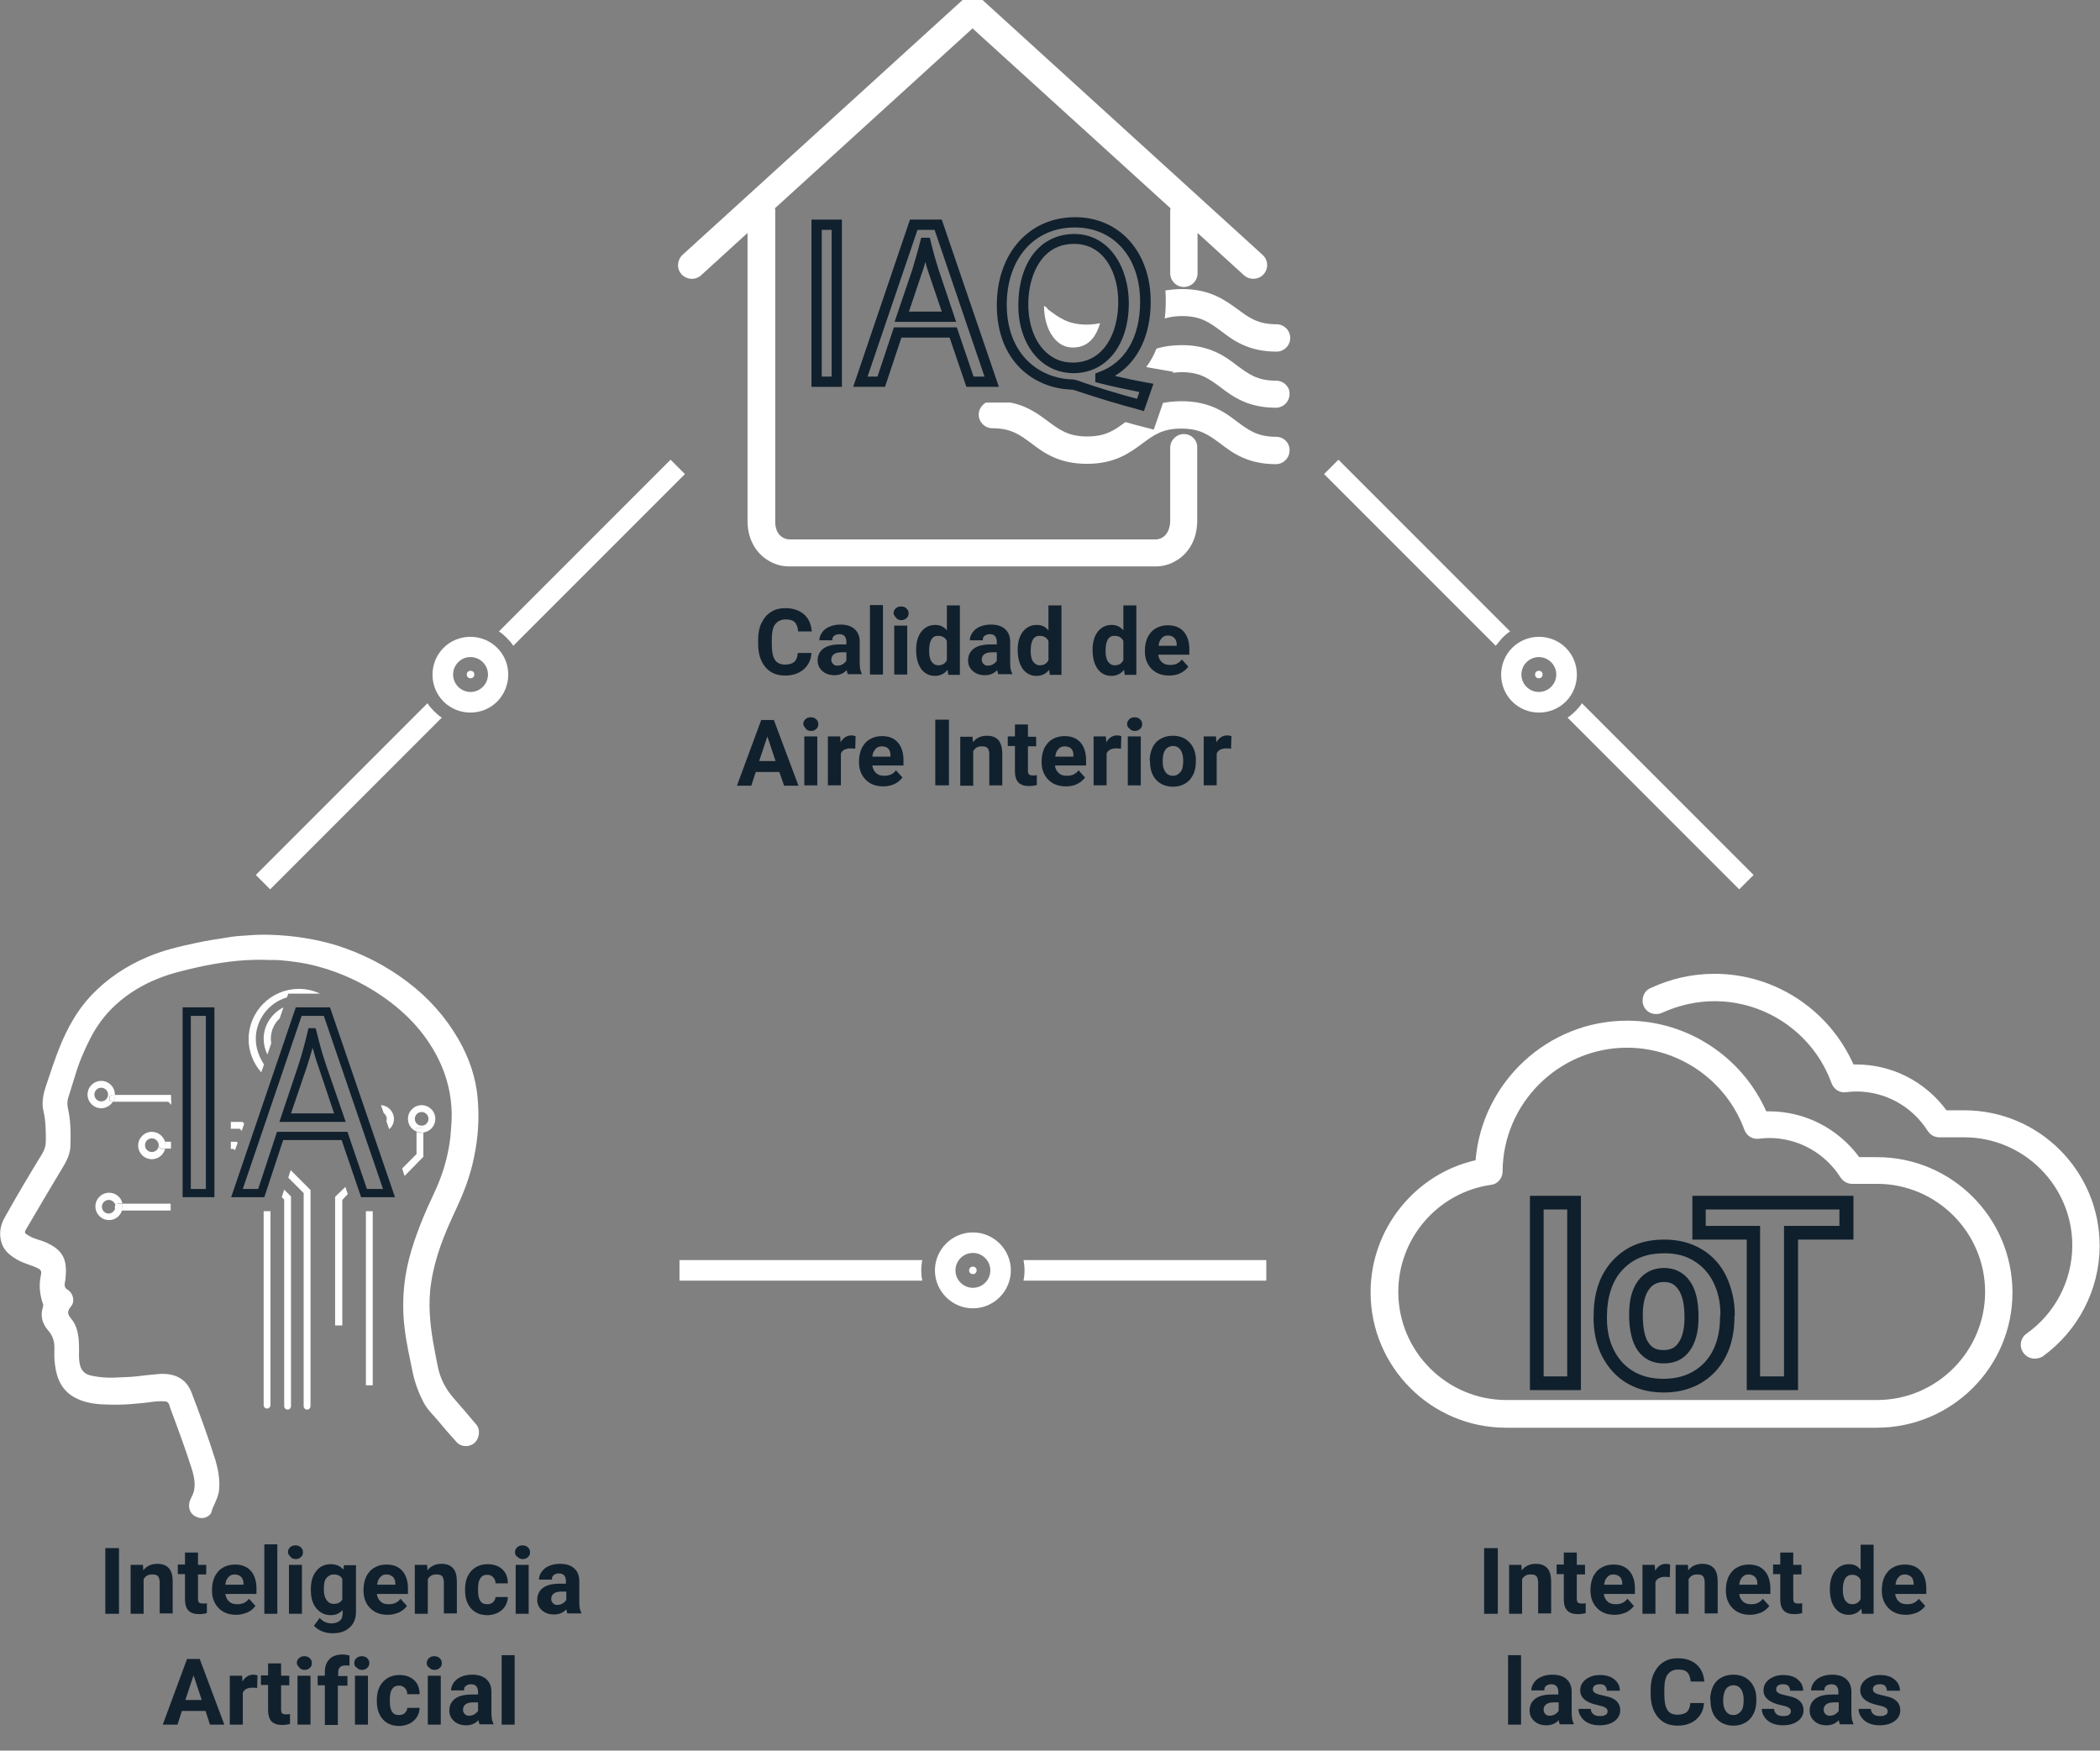 <?xml version="1.0" encoding="utf-8"?>
<!-- Generator: Adobe Illustrator 19.0.0, SVG Export Plug-In . SVG Version: 6.00 Build 0)  -->
<svg version="1.1" id="Capa_1" xmlns="http://www.w3.org/2000/svg" xmlns:xlink="http://www.w3.org/1999/xlink" x="0px" y="0px"
	 viewBox="-102.6 310.2 614.1 511.8" style="enable-background:new -102.6 310.2 614.1 511.8;" xml:space="preserve">
<rect x="-102.6" y="310.2" width="614.1" height="511.8" fill="#808080" stroke="none"/>
<style type="text/css">
	.st0{fill:#FFFFFF;}
	.st1{fill:#0F1F2C;}
	.st2{fill:#11202D;}
	.st3{fill:none;}
</style>
<title>analítica y ciencia de datos</title>
<g id="XMLID_99_">
	<g id="XMLID_1_">
		<g id="XMLID_116_">
			<g id="XMLID_27_">
				<path class="st0" d="M446.2,727.6H337.8c-21.9,0-39.6-17.8-39.6-39.6c0-18.5,13-34.6,30.7-38.6c1.9-22.8,21.1-40.8,44.3-40.8
					c17.6,0,33.6,10.5,40.7,26.5c0.3,0,0.6,0,0.8,0c10.5,0,20.2,5,26.4,13.4h5.2c21.9,0,39.6,17.8,39.6,39.6
					S468.1,727.6,446.2,727.6z M373.2,616.5c-19.9,0-36.3,16.2-36.4,36.2c0,2-1.5,3.7-3.4,3.9c-15.5,2.2-27.1,15.6-27.1,31.3
					c0,17.4,14.2,31.6,31.6,31.6h108.4c17.4,0,31.6-14.2,31.6-31.6s-14.2-31.6-31.6-31.6h-7.3c-1.4,0-2.6-0.7-3.4-1.9
					c-4.6-7.2-12.4-11.5-20.9-11.5c-1,0-2,0.1-2.9,0.2c-1.9,0.3-3.6-0.8-4.3-2.6C402.3,626.2,388.5,616.5,373.2,616.5z"/>
			</g>
			<g id="XMLID_8_">
				<g id="XMLID_12_">
					<path class="st0" d="M492.4,707.4c-1.3,0-2.5-0.6-3.3-1.7c-1.3-1.8-0.9-4.3,0.9-5.6c8.4-5.9,13.4-15.6,13.4-25.8
						c0-17.4-14.2-31.6-31.6-31.6h-7.3c-1.4,0-2.6-0.7-3.4-1.9c-4.6-7.2-12.4-11.5-20.9-11.5c-1,0-2,0.1-2.9,0.2
						c-1.9,0.3-3.6-0.8-4.3-2.6c-5.2-14.4-19-24-34.2-24c-5.3,0-10.5,1.2-15.4,3.4c-2,0.9-4.4,0.1-5.3-1.9c-0.9-2-0.1-4.4,1.9-5.3
						c6-2.8,12.3-4.2,18.8-4.2c17.6,0,33.5,10.5,40.6,26.5c0.3,0,0.6,0,0.8,0c10.5,0,20.2,5,26.4,13.4h5.2
						c21.9,0,39.6,17.8,39.6,39.6c0,12.8-6.3,24.9-16.7,32.4C494,707.2,493.2,707.4,492.4,707.4z"/>
				</g>
			</g>
			<g id="XMLID_11_">
				<g id="XMLID_28_">
					<path class="st1" d="M359.7,716.6h-14.9v-56.8h14.9V716.6z M348.8,712.6h6.9v-48.8h-6.9V712.6z"/>
				</g>
				<g id="XMLID_33_">
					<path class="st1" d="M423.1,716.6h-14.9v-44h-15.9v-12.8h47.1v12.8h-16.2V716.6z M412.2,712.6h6.9v-44h16.2v-4.8h-39.1v4.8
						h15.9V712.6z"/>
				</g>
				<g id="XMLID_13_">
					<path class="st1" d="M384,717.3c-6.2,0-11.2-2-15-6.1c-3.7-4.1-5.6-9.4-5.6-15.8l0.1-2.8c0.4-6.1,2.5-11,6.2-14.6
						c3.8-3.7,8.5-5.4,14.4-5.4c4.1,0,7.7,0.9,10.9,2.8c3.2,1.9,5.6,4.6,7.2,7.9c1.6,3.4,2.5,7.2,2.5,11.3l-0.1,0.6
						c0,6.6-1.9,12-5.6,16C395.2,715.2,390.1,717.3,384,717.3z M384,676.6c-4.8,0-8.6,1.4-11.6,4.3c-3,2.9-4.6,6.9-5,11.9l-0.1,2.6
						c0,5.5,1.5,9.7,4.5,13.1c3,3.2,7,4.8,12,4.8c5.1,0,9-1.6,12.1-4.8c3-3.3,4.5-7.7,4.5-13.5l0.1-0.6c0-3.5-0.7-6.6-2.1-9.4
						c-1.3-2.6-3.2-4.7-5.7-6.2C390.3,677.3,387.5,676.6,384,676.6z M383.9,708.8c-3.3,0-5.8-1.3-7.6-3.8c-1.6-2.3-2.5-5.8-2.5-10.5
						c0-4.1,0.8-7.3,2.5-9.7c1.8-2.5,4.4-3.9,7.7-3.9c3.2,0,5.8,1.3,7.6,3.9c1.7,2.4,2.5,5.8,2.5,10.5c0,4.1-0.8,7.3-2.5,9.7
						C389.8,707.6,387.2,708.8,383.9,708.8z M384,685c-1.9,0-3.4,0.7-4.4,2.2c-1.2,1.6-1.8,4.2-1.8,7.4c0,4.8,0.9,7.1,1.7,8.2
						c1,1.5,2.4,2.1,4.3,2.1c2,0,3.4-0.6,4.4-2.1c1.2-1.6,1.8-4.2,1.8-7.4c0-3.8-0.6-6.5-1.8-8.2l0,0C387.2,685.7,385.9,685,384,685
						z"/>
				</g>
			</g>
		</g>
	</g>
</g>
<g>
	<g>
		<path class="st2" d="M-39.9,660.2h-9.3v-55.5h9.3V660.2z M-46.8,657.8h4.4v-50.6h-4.4V657.8z"/>
	</g>
	<g>
		<path class="st2" d="M12.9,660.2H3l-5.7-16.7h-17.1l-5.5,16.7h-9.7l18.9-55.5h10L12.9,660.2z M4.7,657.8h4.7l-17.3-50.6h-6.5
			l-17.2,50.6h4.5l5.5-16.7h20.6L4.7,657.8z M-1.5,638.2h-19.4l5.7-17c0.9-2.8,1.7-5.8,2.6-9.5l0.2-0.9h2.1l0.4,1.5
			c0.7,2.9,1.5,5.8,2.6,9.1L-1.5,638.2z M-17.5,635.7h12.6l-4.6-13.7c-0.7-1.9-1.2-3.8-1.7-5.5c-0.5,2-1.1,3.7-1.6,5.4L-17.5,635.7z
			"/>
	</g>
</g>
<g>
	<polygon class="st3" points="-9.9,631.6 -10.5,629.9 -11.1,631.6 	"/>
	<circle class="st3" cx="-58.2" cy="645.1" r="2"/>
	<path class="st3" d="M-70.9,661c-1.1,0-2,0.9-2,2c0,1.1,0.9,2,2,2c1,0,1.8-0.7,1.9-1.7c0-0.1,0-0.1,0-0.2c0-0.1,0-0.2,0.1-0.3
		C-69,661.9-69.8,661-70.9,661z"/>
	<path class="st3" d="M9.5,635.6l0.8,2.4c0.1-0.2,0.1-0.5,0.1-0.7C10.5,636.6,10.1,636,9.5,635.6z"/>
	<circle class="st3" cx="20.7" cy="637.3" r="2"/>
	<path class="st3" d="M-23.4,613.9c0,0.5,0,0.9,0.1,1.4l2.5-7.4C-22.3,609.4-23.4,611.5-23.4,613.9z"/>
	<polygon class="st3" points="-35.1,646.1 -35.1,650.3 -33.9,646.5 -34.3,646.1 	"/>
	<circle class="st3" cx="-73" cy="630.2" r="2"/>
	<polygon class="st3" points="-33.4,644 -33.1,644.3 -31.9,640.8 -32.5,640.2 -35.1,640.2 -35.1,644 	"/>
	<path class="st3" d="M-25.4,613.9c0-4,2.4-7.5,5.8-9.2l1-2.9c-5.3,1.5-9.1,6.4-9.1,12.1c0,2.8,0.9,5.4,2.5,7.5l1-2.9
		C-25,617.1-25.4,615.5-25.4,613.9z"/>
	<path class="st0" d="M36.7,726.7c-2.2-2.6-4.4-5.2-6.6-7.7c-2.4-2.7-4-5.8-4.7-9.4c-1-5-2-9.9-2.3-15c-0.2-3.2-0.1-6.4,0.4-9.5
		c1.1-7.3,3.8-14,6.9-20.6c2.4-5.1,4.5-10.3,5.6-15.9c1.2-5.6,1.6-11.3,1.1-17.1c-0.5-6.2-2.5-12-5.6-17.4
		c-3.8-6.6-8.8-12.2-14.9-16.8c-6.3-4.8-13.2-8.3-20.7-10.7c-6.3-1.9-12.7-2.9-19.3-3.1c-2.4-0.1-4.8,0-7.2,0.2
		c-1.7,0.1-3.4,0.2-5,0.5c-3.3,0.5-6.6,1-9.8,1.7c-4.7,1-9.4,2.1-13.9,4c-6.4,2.7-12,6.4-16.8,11.5c-4,4.3-6.8,9.4-9,14.8
		c-1.5,3.7-2.7,7.5-4,11.3c-0.8,2.4-1.4,4.9-0.8,7.5c0.7,2.9,0.7,5.8,0.7,8.7c0,1.4-0.3,2.5-1,3.7c-3.8,6.2-7.5,12.4-11,18.7
		c-1.2,2.1-1.7,4.4-1.1,6.9c0.6,2.6,2.4,4.1,4.6,5.4c2,1.2,4.2,1.6,6.2,2.6c0.8,0.4,1.1,0.9,0.9,1.8c-0.7,3-0.4,5.9,0.6,8.7
		c0.1,0.4,0,0.7-0.1,1c-0.8,2.6,0,4.9,1.7,6.8c1.2,1.4,1.7,3,1.7,4.7c0,1.8-0.1,3.5,0.2,5.3c0.5,4.1,2.1,7.6,6,9.6
		c2.7,1.4,5.6,1.8,8.5,1.9c2.5,0.1,5.1,0.1,7.6-0.1c2-0.2,3.9-0.3,5.9-0.6c1.3-0.2,2.7-0.3,4.1-0.2c0.7,0,1.1,0.4,1.3,1
		c0.1,0.3,0.2,0.7,0.3,1c2.2,5.9,4.4,11.8,6.3,17.8c0.8,2.7,1.4,5.5-0.1,8.2c-0.5,0.9-0.8,1.8-0.7,2.8c0.1,1.5,1,2.6,2.5,3.1
		c1.4,0.5,2.7,0.1,3.6-0.8c0.5-0.5,0.5-1.2,0.8-1.9c0.8-1.8,1.8-3.7,1.9-5.7c0.2-2.8-0.3-5.6-1.1-8.3c-2.1-6.7-4.5-13.3-7-19.8
		c-1.7-4.5-5.6-5.7-9.5-5.4c-2.2,0.2-4.5,0.4-6.7,0.7c-1.8,0.2-3.5,0.2-5.3,0.3c-2.8,0.2-5.5,0-8.1-0.6c-1.6-0.4-2.6-1.4-3-3
		c-0.5-2-0.2-4-0.3-6c-0.1-2.7-0.5-5.5-2.3-7.6c-1.2-1.4-1.1-2.3,0-3.6c1.2-1.5,0.6-3.9-1.1-4.9c-0.7-0.4-0.8-1-0.8-1.6
		c0.1-0.7,0.3-1.4,0.3-2.1c0.4-4.7-0.5-7.7-5.6-10c-1.7-0.8-3.5-1-5.1-2c-1.4-0.8-1.5-0.9-0.7-2.2c3.4-5.8,6.8-11.6,10.3-17.4
		c1.3-2.1,2.5-4.3,2.5-6.9c0.1-3.5,0.1-7.1-0.7-10.6c-0.2-1-0.3-2,0-3.1c0.7-2.1,1.3-4.3,2-6.4c1.1-3.8,2.6-7.4,4.4-10.9
		c1.9-3.8,4.4-7.2,7.6-10.1c3.6-3.3,7.8-5.8,12.3-7.6c3.7-1.5,7.6-2.4,11.5-3.3c6.3-1.4,12.7-2.3,19.3-2.2c1.4,0.1,3,0,4.6,0.1
		c4,0.3,8,0.9,11.9,2c6.1,1.7,11.8,4.3,17,7.7c7.5,4.9,13.7,11.1,17.7,19.2c2.5,5,3.8,10.4,3.9,16c0,2.3-0.2,4.6-0.4,6.9
		c-0.5,4.2-1.5,8.3-3,12.2c-1.4,3.7-3.3,7.2-4.8,10.9c-2.7,6.6-5,13.2-5.7,20.4c-0.4,4-0.4,8.1,0.1,12.1c0.5,4.4,1.5,8.8,2.4,13.2
		c0.7,3.2,1.8,6.2,3.4,9.1c1,1.8,2.4,3.1,3.7,4.6c1.9,2.3,3.8,4.5,5.8,6.7c1.3,1.4,3.7,1.4,5.1,0.2
		C37.7,730.7,37.9,728.1,36.7,726.7z"/>
	<path class="st0" d="M-23.4,613.9c0-2.4,1-4.5,2.6-6l1.1-3.2c-3.4,1.7-5.8,5.2-5.8,9.2c0,1.6,0.4,3.2,1.1,4.6l1.1-3.2
		C-23.3,614.8-23.4,614.3-23.4,613.9z"/>
	<path class="st0" d="M-27.8,613.9c0-5.7,3.9-10.6,9.1-12.1l0.4-1.1h9.3c-1.9-0.9-4-1.4-6.2-1.4c-8.1,0-14.7,6.6-14.7,14.7
		c0,3.7,1.4,7.1,3.7,9.7l0.8-2.3C-26.8,619.2-27.8,616.7-27.8,613.9z"/>
	<path class="st0" d="M-68.9,663.3c-0.1,0.9-1,1.7-1.9,1.7c-1.1,0-2-0.9-2-2c0-1.1,0.9-2,2-2c1,0,1.9,0.8,2,1.8
		c0.1-0.4,0.5-0.8,1-0.8h1c-0.4-1.8-2-3.1-3.9-3.1c-2.2,0-4,1.8-4,4c0,2.2,1.8,4,4,4c1.8,0,3.3-1.2,3.8-2.9h-0.9
		C-68.4,664.1-68.8,663.8-68.9,663.3z"/>
	<path class="st0" d="M-56.2,645.1c0-0.6,0.5-1,1-1h0.9c-0.5-1.7-2-3-3.9-3c-2.2,0-4,1.8-4,4c0,2.2,1.8,4,4,4c1.9,0,3.4-1.3,3.9-3
		h-0.9C-55.8,646.1-56.2,645.6-56.2,645.1z M-58.2,647c-1.1,0-2-0.9-2-2c0-1.1,0.9-2,2-2c1.1,0,2,0.9,2,2
		C-56.2,646.2-57.1,647-58.2,647z"/>
	<path class="st0" d="M-70.7,631.3c0-0.6,0.5-1,1-1h0.7c0,0,0,0,0-0.1c0-2.2-1.8-4-4-4c-2.2,0-4,1.8-4,4c0,2.2,1.8,4,4,4
		c1.4,0,2.7-0.8,3.4-1.9h-0.1C-70.2,632.3-70.7,631.9-70.7,631.3z M-73,632.2c-1.1,0-2-0.9-2-2c0-1.1,0.9-2,2-2s2,0.9,2,2
		C-71,631.3-71.9,632.2-73,632.2z"/>
	<path class="st0" d="M-54.3,644c0.1,0.3,0.1,0.7,0.1,1c0,0.4-0.1,0.7-0.1,1h1.7v-2H-54.3z"/>
	<path class="st0" d="M-19.5,660.9v60.4c0,0.6,0.5,1,1,1c0.6,0,1-0.5,1-1V660l-2-2l-0.7,2.2L-19.5,660.9z"/>
	<polygon class="st0" points="-34.3,646.1 -33.9,646.5 -33.1,644.3 -33.4,644 -35.1,644 -35.1,646.1 	"/>
	<path class="st0" d="M-54.3,644h-0.9c-0.6,0-1,0.5-1,1c0,0.6,0.5,1,1,1h0.9c0.1-0.3,0.1-0.7,0.1-1C-54.2,644.7-54.3,644.4-54.3,644
		z"/>
	<polygon class="st0" points="-32.5,640.2 -31.9,640.8 -31.2,638.7 -31.7,638.2 -35.1,638.2 -35.1,640.2 	"/>
	<path class="st0" d="M-13.8,659v62.3c0,0.6,0.5,1,1,1c0.6,0,1-0.5,1-1v-63.2l-5.8-5.8l-0.7,2.2L-13.8,659z"/>
	<path class="st0" d="M-52.6,630.3h-16.3c0,0.7-0.2,1.4-0.6,2h16.1l0.9,0.9L-52.6,630.3L-52.6,630.3z"/>
	<path class="st0" d="M-69.6,630.3c-0.6,0-1,0.5-1,1c0,0.6,0.5,1,1,1h0.1c0.4-0.6,0.6-1.3,0.6-2H-69.6z"/>
	<path class="st0" d="M-25.5,721c0,0.6,0.5,1,1,1c0.6,0,1-0.5,1-1v-56.7h-2V721z"/>
	<path class="st0" d="M-68.9,663.3c0-0.1,0-0.2,0-0.3c0-0.1,0-0.1,0-0.2c0,0.1-0.1,0.2-0.1,0.3C-69,663.2-68.9,663.3-68.9,663.3z"/>
	<path class="st0" d="M-67,662.1c0.1,0.3,0.1,0.6,0.1,0.9c0,0.4-0.1,0.8-0.2,1.1h14.4v-2H-67z"/>
	<path class="st0" d="M-67,662.1h-1c-0.5,0-0.9,0.3-1,0.8c0,0.1,0,0.1,0,0.2c0,0.1,0,0.2,0,0.3c0.1,0.5,0.5,0.8,1,0.8h0.9
		c0.1-0.4,0.2-0.7,0.2-1.1C-66.9,662.7-66.9,662.4-67,662.1z"/>
	<path class="st0" d="M10.5,637.3c0,0.3-0.1,0.5-0.1,0.7l0.8,2.3c0.9-0.7,1.4-1.8,1.4-3c0-2.1-1.7-3.9-3.8-4l0.8,2.3
		C10.1,636,10.5,636.6,10.5,637.3z"/>
	<path class="st0" d="M21.2,639.9v1.4c2-0.3,3.5-1.9,3.5-4c0-2.2-1.8-4-4-4c-2.2,0-4,1.8-4,4c0,1.7,1,3.1,2.5,3.7v-1.1H21.2z
		 M20.7,635.3c1.1,0,2,0.9,2,2s-0.9,2-2,2c-1.1,0-2-0.9-2-2S19.6,635.3,20.7,635.3z"/>
	<rect x="4.4" y="664.3" class="st0" width="2" height="50.9"/>
	<path class="st0" d="M21.2,648.4v-7.1c-0.2,0-0.4,0.1-0.5,0.1c-0.5,0-1-0.1-1.5-0.3v6.5l-4.2,4.2l0.7,2.2L21.2,648.4z"/>
	<path class="st0" d="M21.2,641.3v-1.4h-2v1.1c0.5,0.2,1,0.3,1.5,0.3C20.9,641.3,21.1,641.3,21.2,641.3z"/>
	<polygon class="st0" points="-4.6,660.1 -4.6,697.7 -2.5,697.7 -2.5,661 -0.9,659.3 -1.6,657.2 	"/>
</g>
<g>
	<path class="st0" d="M270.6,421.5c-5.6,0-8.1-2-11.4-4.4c-3.5-2.7-8-6-16.2-6c0,0-0.1,0-0.1,0c-2.8,0-5.2,0.4-7.3,1
		c-0.8,2-1.8,3.8-3,5.4c0.3,0.1,0.7,0.1,1,0.2l6.9,1.2l-0.1,0.3c0.8-0.1,1.6-0.2,2.5-0.2c5.6,0,8.1,2,11.4,4.4c3.5,2.7,8,6,16.2,6
		c0,0,0,0,0,0c2.2,0,4-1.8,4-4C274.6,423.3,272.8,421.5,270.6,421.5z"/>
	<path class="st0" d="M270.6,437.9c-5.6,0-8.1-2-11.4-4.4c-3.5-2.7-8-6-16.2-6c0,0-0.1,0-0.1,0c-2,0-3.8,0.2-5.4,0.5l-2.7,7.8
		l-5.4-1.4c-1-0.3-1.9-0.5-2.9-0.8c-3.1,2.3-5.7,4.2-11.1,4.2c0,0,0,0-0.1,0c-5.6,0-8.1-2-11.4-4.4c-2.7-2-5.9-4.5-11-5.5h-7.2
		c-1.2,0.7-2.1,2-2.1,3.5c0,2.2,1.8,4,4,4c5.6,0,8.1,2,11.4,4.4c3.5,2.7,8,6,16.2,6c0,0,0.1,0,0.1,0c8.2,0,12.6-3.3,16.1-5.9
		c3.3-2.4,5.8-4.4,11.4-4.4c0,0,0,0,0.1,0c5.6,0,8.1,2,11.4,4.4c3.5,2.7,8,6,16.2,6c0,0,0,0,0,0c2.2,0,4-1.8,4-4
		C274.6,439.7,272.8,437.9,270.6,437.9z"/>
	<path class="st0" d="M243.1,394.7C243,394.7,243,394.7,243.1,394.7c-1.9,0-3.5,0.2-4.9,0.4c0.1,1.1,0.1,2.2,0.1,3.3
		c0,1.7-0.1,3.3-0.3,4.9c1.4-0.4,3-0.7,5-0.7c0,0,0,0,0.1,0c5.6,0,8.1,2,11.4,4.4c3.5,2.7,8,6,16.2,6c0,0,0,0,0,0c2.2,0,4-1.8,4-4
		c0-2.2-1.8-4-4-4c-5.6,0-8.1-2-11.4-4.4C255.7,398,251.3,394.7,243.1,394.7z"/>
	<path class="st0" d="M202.7,399.6c0,4.2,1.3,7.9,3.5,10.1c1.4,1.4,3,2.1,5,2.1c4.8,0,6.9-3.7,7.9-7.1c-1.1,0.2-2.3,0.4-3.8,0.4
		c-5.6,0-8.1-2-11.4-4.4C203.6,400.2,203.2,399.9,202.7,399.6z"/>
	<path class="st0" d="M243.6,437.1c-2.2,0-4,1.8-4,4l0,21.6c-0.1,2.8-1.5,4.1-1.8,4.3c-0.8,0.6-1.5,0.9-2.4,0.9H128.3
		c-0.9,0-1.7-0.3-2.5-0.9c-0.4-0.3-1.7-1.5-1.7-4.2v-91.1c0-0.2,0-0.4-0.1-0.6l57.8-52.6l57.9,52.6c0,0.2-0.1,0.4-0.1,0.6v18.4
		c0,2.2,1.8,4,4,4s4-1.8,4-4v-11.8l13.6,12.4c0.8,0.7,1.7,1,2.7,1c1.1,0,2.2-0.4,3-1.3c1.5-1.6,1.4-4.2-0.3-5.7l-82.1-74.7
		c-1.5-1.4-3.9-1.4-5.4,0l-82.1,74.7c-1.6,1.5-1.8,4-0.3,5.7c1.5,1.6,4,1.8,5.7,0.3l13.6-12.4l0,84.5c0.1,6.1,3.4,9.3,4.8,10.4
		c2.2,1.7,4.7,2.6,7.4,2.6h107.1c2.7,0,5.2-0.9,7.4-2.6c1.4-1.1,4.7-4.3,4.8-10.5v-21.7C247.6,438.9,245.8,437.1,243.6,437.1z"/>
</g>
<g>
	<g>
		<path class="st2" d="M143.6,423.3h-8.9v-48.9h8.9V423.3z M137.7,420.3h2.9v-42.9h-2.9V420.3z"/>
	</g>
	<g>
		<path class="st2" d="M189.5,423.3H180l-4.9-14.4h-14.1l-4.8,14.4h-9.3l16.6-48.9h9.3L189.5,423.3z M182.1,420.3h3.2l-14.6-42.9h-5
			l-14.6,42.9h2.9l4.8-14.4h18.4L182.1,420.3z M177,404.3h-18l5.2-15.3c0.7-2.4,1.5-5,2.3-8.2l0.3-1.1h2.5l0.4,1.6
			c0.6,2.5,1.3,5,2.2,7.8L177,404.3z M163.2,401.3h9.6l-3.8-11.2c-0.4-1.1-0.7-2.2-1-3.3c-0.3,1.1-0.6,2.2-1,3.2L163.2,401.3z"/>
	</g>
	<g>
		<path class="st2" d="M231.9,430.4l-1.3-0.4c-6.1-1.6-12.3-3.5-17.7-5.3c-0.8-0.3-1.7-0.6-2.3-0.6c-10.8-0.4-21.7-8.2-21.7-24.7
			c0-15.1,9.4-25.7,22.9-25.7c13,0,22.1,10.2,22.1,24.7c0,9.9-3.8,17.7-10.5,21.7c3.4,0.8,6.8,1.5,9.6,2l1.7,0.3L231.9,430.4z
			 M210.6,421.1c1.1,0,2.2,0.4,3.2,0.8c4.9,1.7,10.5,3.4,16.1,4.9l0.7-2c-3.6-0.7-7.8-1.6-11.8-2.6l-1.1-0.3v-2.5l1-0.4
			c7.7-2.7,12.1-10.2,12.1-20.6c0-13-7.7-21.7-19.1-21.7c-11.9,0-19.9,9.1-19.9,22.7C191.9,413.9,201.3,420.7,210.6,421.1
			C210.6,421.1,210.6,421.1,210.6,421.1z M211.3,419.3c-4,0-7.6-1.5-10.4-4.3c-3.7-3.7-5.8-9.4-5.7-15.7c0-6.7,2-12.7,5.7-16.4
			c2.8-2.8,6.5-4.3,10.6-4.3c10.5,0,16,10.1,16,20.2C227.5,411,221,419.3,211.3,419.3z M211.5,381.5c-3.4,0-6.2,1.1-8.5,3.4
			c-3.1,3.2-4.9,8.4-4.9,14.3c0,5.5,1.7,10.5,4.8,13.6c2.3,2.3,5,3.4,8.2,3.4c9.2,0,13.3-8.8,13.3-17.6
			C224.5,390.4,220.5,381.5,211.5,381.5z"/>
	</g>
</g>
<g>
	<path class="st2" d="M134.7,501c-0.1,2.1-0.9,3.7-2.3,4.9s-3.2,1.8-5.4,1.8c-2.5,0-4.4-0.8-5.8-2.5c-1.4-1.7-2.1-3.9-2.1-6.8v-1.2
		c0-1.8,0.3-3.5,1-4.9s1.6-2.5,2.8-3.2c1.2-0.8,2.6-1.1,4.2-1.1c2.2,0,4,0.6,5.4,1.8s2.1,2.9,2.3,5h-4c-0.1-1.2-0.4-2.1-1-2.7
		c-0.6-0.6-1.5-0.8-2.7-0.8c-1.3,0-2.3,0.5-3,1.4c-0.7,0.9-1,2.4-1,4.4v1.5c0,2.1,0.3,3.6,0.9,4.5s1.6,1.4,3,1.4
		c1.2,0,2.1-0.3,2.7-0.8c0.6-0.6,0.9-1.4,1-2.6H134.7z"/>
	<path class="st2" d="M145.4,507.4c-0.2-0.3-0.3-0.8-0.4-1.3c-0.9,1-2.1,1.5-3.6,1.5c-1.4,0-2.6-0.4-3.5-1.2
		c-0.9-0.8-1.4-1.8-1.4-3.1c0-1.5,0.6-2.7,1.7-3.5c1.1-0.8,2.7-1.2,4.9-1.2h1.8v-0.8c0-0.7-0.2-1.2-0.5-1.6
		c-0.3-0.4-0.9-0.6-1.6-0.6c-0.6,0-1.1,0.2-1.5,0.5c-0.4,0.3-0.5,0.7-0.5,1.3h-3.8c0-0.8,0.3-1.6,0.8-2.3s1.2-1.3,2.2-1.7
		c0.9-0.4,2-0.6,3.1-0.6c1.8,0,3.2,0.4,4.2,1.3c1,0.9,1.5,2.1,1.5,3.7v6.2c0,1.4,0.2,2.4,0.6,3.1v0.2H145.4z M142.2,504.8
		c0.6,0,1.1-0.1,1.6-0.4c0.5-0.3,0.8-0.6,1.1-1v-2.5h-1.4c-1.9,0-2.9,0.7-3,2l0,0.2c0,0.5,0.2,0.9,0.5,1.2S141.6,504.8,142.2,504.8z
		"/>
	<path class="st2" d="M155.6,507.4h-3.8v-20.3h3.8V507.4z"/>
	<path class="st2" d="M158.7,489.5c0-0.6,0.2-1,0.6-1.4c0.4-0.4,0.9-0.6,1.6-0.6c0.7,0,1.2,0.2,1.6,0.6s0.6,0.8,0.6,1.4
		c0,0.6-0.2,1.1-0.6,1.4c-0.4,0.4-0.9,0.6-1.5,0.6s-1.2-0.2-1.5-0.6S158.7,490,158.7,489.5z M162.7,507.4h-3.8v-14.3h3.8V507.4z"/>
	<path class="st2" d="M165.3,500.2c0-2.2,0.5-4,1.5-5.3s2.4-2,4.1-2c1.4,0,2.5,0.5,3.4,1.6v-7.3h3.8v20.3h-3.4l-0.2-1.5
		c-0.9,1.2-2.2,1.8-3.7,1.8c-1.7,0-3-0.7-4-2C165.8,504.4,165.3,502.5,165.3,500.2z M169.1,500.5c0,1.3,0.2,2.4,0.7,3.1
		s1.1,1.1,2,1.1c1.2,0,2-0.5,2.5-1.5v-5.6c-0.5-1-1.3-1.5-2.5-1.5C170,496,169.1,497.5,169.1,500.5z"/>
	<path class="st2" d="M189.4,507.4c-0.2-0.3-0.3-0.8-0.4-1.3c-0.9,1-2.1,1.5-3.6,1.5c-1.4,0-2.6-0.4-3.5-1.2
		c-0.9-0.8-1.4-1.8-1.4-3.1c0-1.5,0.6-2.7,1.7-3.5c1.1-0.8,2.7-1.2,4.9-1.2h1.8v-0.8c0-0.7-0.2-1.2-0.5-1.6
		c-0.3-0.4-0.9-0.6-1.6-0.6c-0.6,0-1.1,0.2-1.5,0.5c-0.4,0.3-0.5,0.7-0.5,1.3h-3.8c0-0.8,0.3-1.6,0.8-2.3s1.2-1.3,2.2-1.7
		c0.9-0.4,2-0.6,3.1-0.6c1.8,0,3.2,0.4,4.2,1.3c1,0.9,1.5,2.1,1.5,3.7v6.2c0,1.4,0.2,2.4,0.6,3.1v0.2H189.4z M186.2,504.8
		c0.6,0,1.1-0.1,1.6-0.4c0.5-0.3,0.8-0.6,1.1-1v-2.5h-1.4c-1.9,0-2.9,0.7-3,2l0,0.2c0,0.5,0.2,0.9,0.5,1.2S185.6,504.8,186.2,504.8z
		"/>
	<path class="st2" d="M195,500.2c0-2.2,0.5-4,1.5-5.3c1-1.3,2.4-2,4.1-2c1.4,0,2.5,0.5,3.4,1.6v-7.3h3.8v20.3h-3.4l-0.2-1.5
		c-0.9,1.2-2.2,1.8-3.7,1.8c-1.7,0-3-0.7-4-2C195.5,504.4,195,502.5,195,500.2z M198.8,500.5c0,1.3,0.2,2.4,0.7,3.1s1.1,1.1,2,1.1
		c1.2,0,2-0.5,2.5-1.5v-5.6c-0.5-1-1.3-1.5-2.5-1.5C199.7,496,198.8,497.5,198.8,500.5z"/>
	<path class="st2" d="M216.9,500.2c0-2.2,0.5-4,1.5-5.3c1-1.3,2.4-2,4.1-2c1.4,0,2.5,0.5,3.4,1.6v-7.3h3.8v20.3h-3.4l-0.2-1.5
		c-0.9,1.2-2.2,1.8-3.7,1.8c-1.7,0-3-0.7-4-2C217.4,504.4,216.9,502.5,216.9,500.2z M220.7,500.5c0,1.3,0.2,2.4,0.7,3.1
		s1.1,1.1,2,1.1c1.2,0,2-0.5,2.5-1.5v-5.6c-0.5-1-1.3-1.5-2.5-1.5C221.6,496,220.7,497.5,220.7,500.5z"/>
	<path class="st2" d="M239.3,507.7c-2.1,0-3.8-0.6-5.1-1.9c-1.3-1.3-2-3-2-5.1v-0.4c0-1.4,0.3-2.7,0.8-3.8c0.6-1.1,1.3-2,2.4-2.6
		c1-0.6,2.2-0.9,3.5-0.9c2,0,3.5,0.6,4.6,1.8c1.1,1.2,1.7,3,1.7,5.2v1.6h-9.1c0.1,0.9,0.5,1.7,1.1,2.2c0.6,0.6,1.4,0.8,2.4,0.8
		c1.5,0,2.6-0.5,3.4-1.6l1.9,2.1c-0.6,0.8-1.3,1.4-2.3,1.9C241.6,507.5,240.5,507.7,239.3,507.7z M238.9,496c-0.8,0-1.4,0.3-1.8,0.8
		c-0.5,0.5-0.8,1.2-0.9,2.2h5.3v-0.3c0-0.8-0.2-1.5-0.7-2S239.7,496,238.9,496z"/>
	<path class="st2" d="M125.3,535.9h-6.9l-1.3,4h-4.2l7.1-19.2h3.7l7.2,19.2h-4.2L125.3,535.9z M119.4,532.7h4.8l-2.4-7.2
		L119.4,532.7z"/>
	<path class="st2" d="M132.3,521.9c0-0.6,0.2-1,0.6-1.4c0.4-0.4,0.9-0.6,1.6-0.6c0.7,0,1.2,0.2,1.6,0.6s0.6,0.8,0.6,1.4
		c0,0.6-0.2,1.1-0.6,1.4c-0.4,0.4-0.9,0.6-1.5,0.6s-1.2-0.2-1.5-0.6S132.3,522.4,132.3,521.9z M136.4,539.8h-3.8v-14.3h3.8V539.8z"
		/>
	<path class="st2" d="M147.5,529.1c-0.5-0.1-1-0.1-1.4-0.1c-1.4,0-2.4,0.5-2.8,1.5v9.3h-3.8v-14.3h3.6l0.1,1.7c0.8-1.3,1.8-2,3.2-2
		c0.4,0,0.8,0.1,1.2,0.2L147.5,529.1z"/>
	<path class="st2" d="M155.7,540.1c-2.1,0-3.8-0.6-5.1-1.9s-2-3-2-5.1v-0.4c0-1.4,0.3-2.7,0.8-3.8c0.6-1.1,1.3-2,2.4-2.6
		c1-0.6,2.2-0.9,3.5-0.9c2,0,3.5,0.6,4.6,1.8c1.1,1.2,1.7,3,1.7,5.2v1.6h-9.1c0.1,0.9,0.5,1.7,1.1,2.2c0.6,0.6,1.4,0.8,2.4,0.8
		c1.5,0,2.6-0.5,3.4-1.6l1.9,2.1c-0.6,0.8-1.3,1.4-2.3,1.9C157.9,539.9,156.9,540.1,155.7,540.1z M155.2,528.4
		c-0.8,0-1.4,0.3-1.8,0.8c-0.5,0.5-0.8,1.2-0.9,2.2h5.3V531c0-0.8-0.2-1.5-0.7-2C156.7,528.6,156.1,528.4,155.2,528.4z"/>
	<path class="st2" d="M174.9,539.8h-4v-19.2h4V539.8z"/>
	<path class="st2" d="M181.8,525.6l0.1,1.6c1-1.3,2.4-1.9,4.1-1.9c1.5,0,2.6,0.4,3.4,1.3c0.7,0.9,1.1,2.2,1.1,4v9.2h-3.8v-9.1
		c0-0.8-0.2-1.4-0.5-1.8c-0.4-0.4-0.9-0.5-1.8-0.5c-1.1,0-1.9,0.5-2.4,1.4v10.1h-3.8v-14.3H181.8z"/>
	<path class="st2" d="M198,522.1v3.5h2.4v2.8H198v7.1c0,0.5,0.1,0.9,0.3,1.1s0.6,0.3,1.2,0.3c0.4,0,0.8,0,1.1-0.1v2.9
		c-0.7,0.2-1.5,0.3-2.3,0.3c-2.7,0-4-1.3-4.1-4v-7.7h-2.1v-2.8h2.1v-3.5H198z"/>
	<path class="st2" d="M209.1,540.1c-2.1,0-3.8-0.6-5.1-1.9c-1.3-1.3-2-3-2-5.1v-0.4c0-1.4,0.3-2.7,0.8-3.8c0.6-1.1,1.3-2,2.4-2.6
		c1-0.6,2.2-0.9,3.5-0.9c2,0,3.5,0.6,4.6,1.8c1.1,1.2,1.7,3,1.7,5.2v1.6h-9.1c0.1,0.9,0.5,1.7,1.1,2.2c0.6,0.6,1.4,0.8,2.4,0.8
		c1.5,0,2.6-0.5,3.4-1.6l1.9,2.1c-0.6,0.8-1.3,1.4-2.3,1.9C211.4,539.9,210.3,540.1,209.1,540.1z M208.7,528.4
		c-0.8,0-1.4,0.3-1.8,0.8c-0.5,0.5-0.8,1.2-0.9,2.2h5.3V531c0-0.8-0.2-1.5-0.7-2C210.1,528.6,209.5,528.4,208.7,528.4z"/>
	<path class="st2" d="M225.2,529.1c-0.5-0.1-1-0.1-1.4-0.1c-1.4,0-2.4,0.5-2.8,1.5v9.3h-3.8v-14.3h3.6l0.1,1.7c0.8-1.3,1.8-2,3.2-2
		c0.4,0,0.8,0.1,1.2,0.2L225.2,529.1z"/>
	<path class="st2" d="M227,521.9c0-0.6,0.2-1,0.6-1.4c0.4-0.4,0.9-0.6,1.6-0.6c0.7,0,1.2,0.2,1.6,0.6c0.4,0.4,0.6,0.8,0.6,1.4
		c0,0.6-0.2,1.1-0.6,1.4c-0.4,0.4-0.9,0.6-1.5,0.6s-1.2-0.2-1.5-0.6C227.2,522.9,227,522.4,227,521.9z M231,539.8h-3.8v-14.3h3.8
		V539.8z"/>
	<path class="st2" d="M233.6,532.6c0-1.4,0.3-2.7,0.8-3.8s1.3-2,2.4-2.6c1-0.6,2.2-0.9,3.6-0.9c1.9,0,3.5,0.6,4.7,1.8
		c1.2,1.2,1.9,2.8,2,4.8l0,1c0,2.2-0.6,3.9-1.8,5.3c-1.2,1.3-2.9,2-4.9,2s-3.7-0.7-4.9-2c-1.2-1.3-1.8-3.1-1.8-5.4V532.6z
		 M237.4,532.8c0,1.4,0.3,2.4,0.8,3.1c0.5,0.7,1.2,1.1,2.2,1.1c0.9,0,1.6-0.4,2.2-1.1s0.8-1.8,0.8-3.4c0-1.3-0.3-2.4-0.8-3.1
		s-1.2-1.1-2.2-1.1c-0.9,0-1.7,0.4-2.2,1.1C237.6,530.2,237.4,531.3,237.4,532.8z"/>
	<path class="st2" d="M257.4,529.1c-0.5-0.1-1-0.1-1.4-0.1c-1.4,0-2.4,0.5-2.8,1.5v9.3h-3.8v-14.3h3.6l0.1,1.7c0.8-1.3,1.8-2,3.2-2
		c0.4,0,0.8,0.1,1.2,0.2L257.4,529.1z"/>
</g>
<g>
	<path class="st2" d="M335.4,782h-4v-19.2h4V782z"/>
	<path class="st2" d="M342.3,767.7l0.1,1.6c1-1.3,2.4-1.9,4.1-1.9c1.5,0,2.6,0.4,3.4,1.3s1.1,2.2,1.1,4v9.2h-3.8v-9.1
		c0-0.8-0.2-1.4-0.5-1.8c-0.4-0.4-0.9-0.5-1.8-0.5c-1.1,0-1.9,0.5-2.4,1.4V782h-3.8v-14.3H342.3z"/>
	<path class="st2" d="M358.5,764.2v3.5h2.4v2.8h-2.4v7.1c0,0.5,0.1,0.9,0.3,1.1s0.6,0.3,1.2,0.3c0.4,0,0.8,0,1.1-0.1v2.9
		c-0.7,0.2-1.5,0.3-2.3,0.3c-2.7,0-4-1.3-4.1-4v-7.7h-2.1v-2.8h2.1v-3.5H358.5z"/>
	<path class="st2" d="M369.6,782.3c-2.1,0-3.8-0.6-5.1-1.9c-1.3-1.3-2-3-2-5.1v-0.4c0-1.4,0.3-2.7,0.8-3.8c0.6-1.1,1.3-2,2.4-2.6
		c1-0.6,2.2-0.9,3.5-0.9c2,0,3.5,0.6,4.6,1.8c1.1,1.2,1.7,3,1.7,5.2v1.6h-9.1c0.1,0.9,0.5,1.7,1.1,2.2c0.6,0.6,1.4,0.8,2.4,0.8
		c1.5,0,2.6-0.5,3.4-1.6l1.9,2.1c-0.6,0.8-1.3,1.4-2.3,1.9C371.9,782,370.8,782.3,369.6,782.3z M369.2,770.5c-0.8,0-1.4,0.3-1.8,0.8
		c-0.5,0.5-0.8,1.2-0.9,2.2h5.3v-0.3c0-0.8-0.2-1.5-0.7-2C370.6,770.8,370,770.5,369.2,770.5z"/>
	<path class="st2" d="M385.7,771.3c-0.5-0.1-1-0.1-1.4-0.1c-1.4,0-2.4,0.5-2.8,1.5v9.3h-3.8v-14.3h3.6l0.1,1.7c0.8-1.3,1.8-2,3.2-2
		c0.4,0,0.8,0.1,1.2,0.2L385.7,771.3z"/>
	<path class="st2" d="M391,767.7l0.1,1.6c1-1.3,2.4-1.9,4.1-1.9c1.5,0,2.6,0.4,3.4,1.3s1.1,2.2,1.1,4v9.2h-3.8v-9.1
		c0-0.8-0.2-1.4-0.5-1.8c-0.4-0.4-0.9-0.5-1.8-0.5c-1.1,0-1.9,0.5-2.4,1.4V782h-3.8v-14.3H391z"/>
	<path class="st2" d="M409.2,782.3c-2.1,0-3.8-0.6-5.1-1.9c-1.3-1.3-2-3-2-5.1v-0.4c0-1.4,0.3-2.7,0.8-3.8c0.6-1.1,1.3-2,2.4-2.6
		c1-0.6,2.2-0.9,3.5-0.9c2,0,3.5,0.6,4.6,1.8c1.1,1.2,1.7,3,1.7,5.2v1.6H406c0.1,0.9,0.5,1.7,1.1,2.2c0.6,0.6,1.4,0.8,2.4,0.8
		c1.5,0,2.6-0.5,3.4-1.6l1.9,2.1c-0.6,0.8-1.3,1.4-2.3,1.9C411.4,782,410.4,782.3,409.2,782.3z M408.7,770.5c-0.8,0-1.4,0.3-1.8,0.8
		c-0.5,0.5-0.8,1.2-0.9,2.2h5.3v-0.3c0-0.8-0.2-1.5-0.7-2C410.2,770.8,409.5,770.5,408.7,770.5z"/>
	<path class="st2" d="M421.8,764.2v3.5h2.4v2.8h-2.4v7.1c0,0.5,0.1,0.9,0.3,1.1s0.6,0.3,1.2,0.3c0.4,0,0.8,0,1.1-0.1v2.9
		c-0.7,0.2-1.5,0.3-2.3,0.3c-2.7,0-4-1.3-4.1-4v-7.7h-2.1v-2.8h2.1v-3.5H421.8z"/>
	<path class="st2" d="M432.5,774.8c0-2.2,0.5-4,1.5-5.3c1-1.3,2.4-2,4.1-2c1.4,0,2.5,0.5,3.4,1.6v-7.3h3.8V782h-3.4l-0.2-1.5
		c-0.9,1.2-2.2,1.8-3.7,1.8c-1.7,0-3-0.7-4-2C433,779,432.5,777.1,432.5,774.8z M436.3,775c0,1.3,0.2,2.4,0.7,3.1s1.1,1.1,2,1.1
		c1.2,0,2-0.5,2.5-1.5v-5.6c-0.5-1-1.3-1.5-2.5-1.5C437.2,770.6,436.3,772.1,436.3,775z"/>
	<path class="st2" d="M454.8,782.3c-2.1,0-3.8-0.6-5.1-1.9c-1.3-1.3-2-3-2-5.1v-0.4c0-1.4,0.3-2.7,0.8-3.8c0.6-1.1,1.3-2,2.4-2.6
		c1-0.6,2.2-0.9,3.5-0.9c2,0,3.5,0.6,4.6,1.8c1.1,1.2,1.7,3,1.7,5.2v1.6h-9.1c0.1,0.9,0.5,1.7,1.1,2.2c0.6,0.6,1.4,0.8,2.4,0.8
		c1.5,0,2.6-0.5,3.4-1.6l1.9,2.1c-0.6,0.8-1.3,1.4-2.3,1.9C457.1,782,456,782.3,454.8,782.3z M454.4,770.5c-0.8,0-1.4,0.3-1.8,0.8
		c-0.5,0.5-0.8,1.2-0.9,2.2h5.3v-0.3c0-0.8-0.2-1.5-0.7-2C455.8,770.8,455.2,770.5,454.4,770.5z"/>
	<path class="st2" d="M342.2,814.4h-3.8v-20.3h3.8V814.4z"/>
	<path class="st2" d="M353.6,814.4c-0.2-0.3-0.3-0.8-0.4-1.3c-0.9,1-2.1,1.5-3.6,1.5c-1.4,0-2.6-0.4-3.5-1.2
		c-0.9-0.8-1.4-1.8-1.4-3.1c0-1.5,0.6-2.7,1.7-3.5c1.1-0.8,2.7-1.2,4.9-1.2h1.8v-0.8c0-0.7-0.2-1.2-0.5-1.6
		c-0.3-0.4-0.9-0.6-1.6-0.6c-0.6,0-1.1,0.2-1.5,0.5c-0.4,0.3-0.5,0.7-0.5,1.3h-3.8c0-0.8,0.3-1.6,0.8-2.3s1.2-1.3,2.2-1.7
		c0.9-0.4,2-0.6,3.1-0.6c1.8,0,3.2,0.4,4.2,1.3c1,0.9,1.5,2.1,1.5,3.7v6.2c0,1.4,0.2,2.4,0.6,3.1v0.2H353.6z M350.5,811.8
		c0.6,0,1.1-0.1,1.6-0.4c0.5-0.3,0.8-0.6,1.1-1v-2.5h-1.4c-1.9,0-2.9,0.7-3,2l0,0.2c0,0.5,0.2,0.9,0.5,1.2S349.9,811.8,350.5,811.8z
		"/>
	<path class="st2" d="M367.5,810.5c0-0.5-0.2-0.8-0.7-1.1c-0.5-0.3-1.2-0.5-2.2-0.7c-3.4-0.7-5.1-2.2-5.1-4.3c0-1.3,0.5-2.3,1.6-3.2
		c1.1-0.8,2.4-1.3,4.1-1.3c1.8,0,3.3,0.4,4.3,1.3c1.1,0.9,1.6,2,1.6,3.3h-3.8c0-0.5-0.2-1-0.5-1.4c-0.4-0.4-0.9-0.5-1.6-0.5
		c-0.6,0-1.1,0.1-1.5,0.4c-0.4,0.3-0.5,0.7-0.5,1.1c0,0.4,0.2,0.8,0.6,1c0.4,0.3,1.1,0.5,2,0.7c0.9,0.2,1.7,0.4,2.4,0.6
		c2,0.7,3,2,3,3.8c0,1.3-0.6,2.4-1.7,3.2c-1.1,0.8-2.6,1.2-4.3,1.2c-1.2,0-2.3-0.2-3.2-0.6c-0.9-0.4-1.7-1-2.2-1.8
		c-0.5-0.7-0.8-1.5-0.8-2.4h3.6c0,0.7,0.3,1.2,0.8,1.6s1.1,0.5,1.9,0.5c0.7,0,1.3-0.1,1.7-0.4C367.4,811.3,367.5,810.9,367.5,810.5z
		"/>
	<path class="st2" d="M395.7,808c-0.1,2.1-0.9,3.7-2.3,4.9c-1.4,1.2-3.2,1.8-5.4,1.8c-2.5,0-4.4-0.8-5.8-2.5
		c-1.4-1.7-2.1-3.9-2.1-6.8v-1.2c0-1.8,0.3-3.5,1-4.9c0.7-1.4,1.6-2.5,2.8-3.2c1.2-0.8,2.6-1.1,4.2-1.1c2.2,0,4,0.6,5.4,1.8
		c1.4,1.2,2.1,2.9,2.3,5h-4c-0.1-1.2-0.4-2.1-1-2.7c-0.6-0.6-1.5-0.8-2.7-0.8c-1.3,0-2.3,0.5-3,1.4c-0.7,0.9-1,2.4-1,4.4v1.5
		c0,2.1,0.3,3.6,0.9,4.5c0.6,1,1.6,1.4,3,1.4c1.2,0,2.1-0.3,2.7-0.8c0.6-0.6,0.9-1.4,1-2.6H395.7z"/>
	<path class="st2" d="M397.5,807.1c0-1.4,0.3-2.7,0.8-3.8s1.3-2,2.4-2.6c1-0.6,2.2-0.9,3.6-0.9c1.9,0,3.5,0.6,4.7,1.8
		c1.2,1.2,1.9,2.8,2,4.8l0,1c0,2.2-0.6,3.9-1.8,5.3c-1.2,1.3-2.9,2-4.9,2s-3.7-0.7-4.9-2c-1.2-1.3-1.8-3.1-1.8-5.4V807.1z
		 M401.3,807.4c0,1.4,0.3,2.4,0.8,3.1c0.5,0.7,1.2,1.1,2.2,1.1c0.9,0,1.6-0.4,2.2-1.1s0.8-1.8,0.8-3.4c0-1.3-0.3-2.4-0.8-3.1
		s-1.2-1.1-2.2-1.1c-0.9,0-1.7,0.4-2.2,1.1C401.6,804.8,401.3,805.9,401.3,807.4z"/>
	<path class="st2" d="M421.1,810.5c0-0.5-0.2-0.8-0.7-1.1c-0.5-0.3-1.2-0.5-2.2-0.7c-3.4-0.7-5.1-2.2-5.1-4.3c0-1.3,0.5-2.3,1.6-3.2
		c1.1-0.8,2.4-1.3,4.1-1.3c1.8,0,3.3,0.4,4.3,1.3c1.1,0.9,1.6,2,1.6,3.3h-3.8c0-0.5-0.2-1-0.5-1.4c-0.4-0.4-0.9-0.5-1.6-0.5
		c-0.6,0-1.1,0.1-1.5,0.4c-0.4,0.3-0.5,0.7-0.5,1.1c0,0.4,0.2,0.8,0.6,1c0.4,0.3,1.1,0.5,2,0.7c0.9,0.2,1.7,0.4,2.4,0.6
		c2,0.7,3,2,3,3.8c0,1.3-0.6,2.4-1.7,3.2c-1.1,0.8-2.6,1.2-4.3,1.2c-1.2,0-2.3-0.2-3.2-0.6c-0.9-0.4-1.7-1-2.2-1.8
		c-0.5-0.7-0.8-1.5-0.8-2.4h3.6c0,0.7,0.3,1.2,0.8,1.6s1.1,0.5,1.9,0.5c0.7,0,1.3-0.1,1.7-0.4C420.9,811.3,421.1,810.9,421.1,810.5z
		"/>
	<path class="st2" d="M435.5,814.4c-0.2-0.3-0.3-0.8-0.4-1.3c-0.9,1-2.1,1.5-3.6,1.5c-1.4,0-2.6-0.4-3.5-1.2
		c-0.9-0.8-1.4-1.8-1.4-3.1c0-1.5,0.6-2.7,1.7-3.5c1.1-0.8,2.7-1.2,4.9-1.2h1.8v-0.8c0-0.7-0.2-1.2-0.5-1.6
		c-0.3-0.4-0.9-0.6-1.6-0.6c-0.6,0-1.1,0.2-1.5,0.5c-0.4,0.3-0.5,0.7-0.5,1.3H427c0-0.8,0.3-1.6,0.8-2.3s1.2-1.3,2.2-1.7
		c0.9-0.4,2-0.6,3.1-0.6c1.8,0,3.2,0.4,4.2,1.3c1,0.9,1.5,2.1,1.5,3.7v6.2c0,1.4,0.2,2.4,0.6,3.1v0.2H435.5z M432.4,811.8
		c0.6,0,1.1-0.1,1.6-0.4c0.5-0.3,0.8-0.6,1.1-1v-2.5h-1.4c-1.9,0-2.9,0.7-3,2l0,0.2c0,0.5,0.2,0.9,0.5,1.2S431.8,811.8,432.4,811.8z
		"/>
	<path class="st2" d="M449.4,810.5c0-0.5-0.2-0.8-0.7-1.1c-0.5-0.3-1.2-0.5-2.2-0.7c-3.4-0.7-5.1-2.2-5.1-4.3c0-1.3,0.5-2.3,1.6-3.2
		c1.1-0.8,2.4-1.3,4.1-1.3c1.8,0,3.3,0.4,4.3,1.3c1.1,0.9,1.6,2,1.6,3.3h-3.8c0-0.5-0.2-1-0.5-1.4c-0.4-0.4-0.9-0.5-1.6-0.5
		c-0.6,0-1.1,0.1-1.5,0.4c-0.4,0.3-0.5,0.7-0.5,1.1c0,0.4,0.2,0.8,0.6,1c0.4,0.3,1.1,0.5,2,0.7c0.9,0.2,1.7,0.4,2.4,0.6
		c2,0.7,3,2,3,3.8c0,1.3-0.6,2.4-1.7,3.2c-1.1,0.8-2.6,1.2-4.3,1.2c-1.2,0-2.3-0.2-3.2-0.6c-0.9-0.4-1.7-1-2.2-1.8
		c-0.5-0.7-0.8-1.5-0.8-2.4h3.6c0,0.7,0.3,1.2,0.8,1.6s1.1,0.5,1.9,0.5c0.7,0,1.3-0.1,1.7-0.4C449.3,811.3,449.4,810.9,449.4,810.5z
		"/>
</g>
<g>
	<path class="st2" d="M-67.8,782h-4v-19.2h4V782z"/>
	<path class="st2" d="M-60.8,767.7l0.1,1.6c1-1.3,2.4-1.9,4.1-1.9c1.5,0,2.6,0.4,3.4,1.3s1.1,2.2,1.1,4v9.2h-3.8v-9.1
		c0-0.8-0.2-1.4-0.5-1.8c-0.4-0.4-0.9-0.5-1.8-0.5c-1.1,0-1.9,0.5-2.4,1.4V782h-3.8v-14.3H-60.8z"/>
	<path class="st2" d="M-44.7,764.2v3.5h2.4v2.8h-2.4v7.1c0,0.5,0.1,0.9,0.3,1.1s0.6,0.3,1.2,0.3c0.4,0,0.8,0,1.1-0.1v2.9
		c-0.7,0.2-1.5,0.3-2.3,0.3c-2.7,0-4-1.3-4.1-4v-7.7h-2.1v-2.8h2.1v-3.5H-44.7z"/>
	<path class="st2" d="M-33.5,782.3c-2.1,0-3.8-0.6-5.1-1.9s-2-3-2-5.1v-0.4c0-1.4,0.3-2.7,0.8-3.8c0.6-1.1,1.3-2,2.4-2.6
		c1-0.6,2.2-0.9,3.5-0.9c2,0,3.5,0.6,4.6,1.8c1.1,1.2,1.7,3,1.7,5.2v1.6h-9.1c0.1,0.9,0.5,1.7,1.1,2.2c0.6,0.6,1.4,0.8,2.4,0.8
		c1.5,0,2.6-0.5,3.4-1.6l1.9,2.1c-0.6,0.8-1.3,1.4-2.3,1.9C-31.3,782-32.3,782.3-33.5,782.3z M-34,770.5c-0.8,0-1.4,0.3-1.8,0.8
		c-0.5,0.5-0.8,1.2-0.9,2.2h5.3v-0.3c0-0.8-0.2-1.5-0.7-2C-32.5,770.8-33.2,770.5-34,770.5z"/>
	<path class="st2" d="M-21.5,782h-3.8v-20.3h3.8V782z"/>
	<path class="st2" d="M-18.4,764c0-0.6,0.2-1,0.6-1.4c0.4-0.4,0.9-0.6,1.6-0.6c0.7,0,1.2,0.2,1.6,0.6s0.6,0.8,0.6,1.4
		c0,0.6-0.2,1.1-0.6,1.4c-0.4,0.4-0.9,0.6-1.5,0.6s-1.2-0.2-1.5-0.6S-18.4,764.6-18.4,764z M-14.3,782h-3.8v-14.3h3.8V782z"/>
	<path class="st2" d="M-11.7,774.8c0-2.2,0.5-4,1.6-5.3c1-1.3,2.4-2,4.2-2c1.6,0,2.8,0.5,3.7,1.6l0.2-1.3h3.5v13.8
		c0,1.2-0.3,2.3-0.9,3.3c-0.6,0.9-1.4,1.6-2.4,2.1c-1,0.5-2.2,0.7-3.6,0.7c-1,0-2.1-0.2-3.1-0.6c-1-0.4-1.7-1-2.3-1.6l1.7-2.3
		c0.9,1.1,2.1,1.6,3.5,1.6c1,0,1.8-0.3,2.4-0.8c0.6-0.5,0.8-1.3,0.8-2.3v-0.8c-0.9,1-2,1.5-3.5,1.5c-1.7,0-3.1-0.7-4.2-2
		c-1.1-1.3-1.6-3.1-1.6-5.3V774.8z M-7.9,775c0,1.3,0.3,2.3,0.8,3c0.5,0.7,1.2,1.1,2.1,1.1c1.2,0,2-0.4,2.5-1.3v-6
		c-0.5-0.9-1.3-1.3-2.5-1.3c-0.9,0-1.6,0.4-2.2,1.1S-7.9,773.6-7.9,775z"/>
	<path class="st2" d="M10.8,782.3c-2.1,0-3.8-0.6-5.1-1.9c-1.3-1.3-2-3-2-5.1v-0.4c0-1.4,0.3-2.7,0.8-3.8c0.6-1.1,1.3-2,2.4-2.6
		c1-0.6,2.2-0.9,3.5-0.9c2,0,3.5,0.6,4.6,1.8c1.1,1.2,1.7,3,1.7,5.2v1.6H7.6c0.1,0.9,0.5,1.7,1.1,2.2c0.6,0.6,1.4,0.8,2.4,0.8
		c1.5,0,2.6-0.5,3.4-1.6l1.9,2.1c-0.6,0.8-1.3,1.4-2.3,1.9C13.1,782,12,782.3,10.8,782.3z M10.4,770.5c-0.8,0-1.4,0.3-1.8,0.8
		c-0.5,0.5-0.8,1.2-0.9,2.2h5.3v-0.3c0-0.8-0.2-1.5-0.7-2C11.8,770.8,11.2,770.5,10.4,770.5z"/>
	<path class="st2" d="M22.3,767.7l0.1,1.6c1-1.3,2.4-1.9,4.1-1.9c1.5,0,2.6,0.4,3.4,1.3s1.1,2.2,1.1,4v9.2h-3.8v-9.1
		c0-0.8-0.2-1.4-0.5-1.8c-0.4-0.4-0.9-0.5-1.8-0.5c-1.1,0-1.9,0.5-2.4,1.4V782h-3.8v-14.3H22.3z"/>
	<path class="st2" d="M39.9,779.2c0.7,0,1.3-0.2,1.7-0.6s0.7-0.9,0.7-1.5h3.6c0,1-0.3,1.9-0.8,2.7c-0.5,0.8-1.2,1.4-2.1,1.9
		c-0.9,0.4-1.9,0.7-3,0.7c-2,0-3.6-0.6-4.8-1.9c-1.2-1.3-1.8-3.1-1.8-5.4v-0.3c0-2.2,0.6-4,1.8-5.3s2.8-2,4.8-2
		c1.8,0,3.2,0.5,4.3,1.5c1.1,1,1.6,2.4,1.6,4.1h-3.6c0-0.7-0.2-1.3-0.7-1.8s-1-0.7-1.7-0.7c-0.9,0-1.6,0.3-2,1
		c-0.5,0.6-0.7,1.7-0.7,3.1v0.4c0,1.5,0.2,2.5,0.7,3.2S39,779.2,39.9,779.2z"/>
	<path class="st2" d="M48,764c0-0.6,0.2-1,0.6-1.4c0.4-0.4,0.9-0.6,1.6-0.6c0.7,0,1.2,0.2,1.6,0.6c0.4,0.4,0.6,0.8,0.6,1.4
		c0,0.6-0.2,1.1-0.6,1.4c-0.4,0.4-0.9,0.6-1.5,0.6s-1.2-0.2-1.5-0.6C48.2,765.1,48,764.6,48,764z M52,782h-3.8v-14.3H52V782z"/>
	<path class="st2" d="M63.4,782c-0.2-0.3-0.3-0.8-0.4-1.3c-0.9,1-2.1,1.5-3.6,1.5c-1.4,0-2.6-0.4-3.5-1.2c-0.9-0.8-1.4-1.8-1.4-3.1
		c0-1.5,0.6-2.7,1.7-3.5c1.1-0.8,2.7-1.2,4.9-1.2h1.8v-0.8c0-0.7-0.2-1.2-0.5-1.6c-0.3-0.4-0.9-0.6-1.6-0.6c-0.6,0-1.1,0.2-1.5,0.5
		c-0.4,0.3-0.5,0.7-0.5,1.3h-3.8c0-0.8,0.3-1.6,0.8-2.3s1.2-1.3,2.2-1.7c0.9-0.4,2-0.6,3.1-0.6c1.8,0,3.2,0.4,4.2,1.3
		c1,0.9,1.5,2.1,1.5,3.7v6.2c0,1.4,0.2,2.4,0.6,3.1v0.2H63.4z M60.3,779.4c0.6,0,1.1-0.1,1.6-0.4c0.5-0.3,0.8-0.6,1.1-1v-2.5h-1.4
		c-1.9,0-2.9,0.7-3,2l0,0.2c0,0.5,0.2,0.9,0.5,1.2S59.7,779.4,60.3,779.4z"/>
	<path class="st2" d="M-42.5,810.4h-6.9l-1.3,4H-55l7.1-19.2h3.7l7.2,19.2h-4.2L-42.5,810.4z M-48.4,807.2h4.8l-2.4-7.2L-48.4,807.2
		z"/>
	<path class="st2" d="M-27.4,803.7c-0.5-0.1-1-0.1-1.4-0.1c-1.4,0-2.4,0.5-2.8,1.5v9.3h-3.8v-14.3h3.6l0.1,1.7c0.8-1.3,1.8-2,3.2-2
		c0.4,0,0.8,0.1,1.2,0.2L-27.4,803.7z"/>
	<path class="st2" d="M-20.4,796.6v3.5h2.4v2.8h-2.4v7.1c0,0.5,0.1,0.9,0.3,1.1s0.6,0.3,1.2,0.3c0.4,0,0.8,0,1.1-0.1v2.9
		c-0.7,0.2-1.5,0.3-2.3,0.3c-2.7,0-4-1.3-4.1-4v-7.7h-2.1v-2.8h2.1v-3.5H-20.4z"/>
	<path class="st2" d="M-15.8,796.4c0-0.6,0.2-1,0.6-1.4c0.4-0.4,0.9-0.6,1.6-0.6c0.7,0,1.2,0.2,1.6,0.6s0.6,0.8,0.6,1.4
		c0,0.6-0.2,1.1-0.6,1.4c-0.4,0.4-0.9,0.6-1.5,0.6s-1.2-0.2-1.5-0.6S-15.8,797-15.8,796.4z M-11.8,814.4h-3.8v-14.3h3.8V814.4z"/>
	<path class="st2" d="M-7.6,814.4v-11.5h-2.1v-2.8h2.1v-1.2c0-1.6,0.5-2.8,1.4-3.7c0.9-0.9,2.2-1.3,3.9-1.3c0.5,0,1.2,0.1,1.9,0.3
		l0,3c-0.3-0.1-0.7-0.1-1.2-0.1c-1.4,0-2.1,0.7-2.1,2v1.1H-1v2.8h-2.8v11.5H-7.6z"/>
	<path class="st2" d="M1,796.4c0-0.6,0.2-1,0.6-1.4c0.4-0.4,0.9-0.6,1.6-0.6c0.7,0,1.2,0.2,1.6,0.6c0.4,0.4,0.6,0.8,0.6,1.4
		c0,0.6-0.2,1.1-0.6,1.4c-0.4,0.4-0.9,0.6-1.5,0.6s-1.2-0.2-1.5-0.6C1.2,797.5,1,797,1,796.4z M5,814.4H1.2v-14.3H5V814.4z"/>
	<path class="st2" d="M14.1,811.6c0.7,0,1.3-0.2,1.7-0.6c0.4-0.4,0.7-0.9,0.7-1.5h3.6c0,1-0.3,1.9-0.8,2.7c-0.5,0.8-1.2,1.4-2.1,1.9
		c-0.9,0.4-1.9,0.7-3,0.7c-2,0-3.6-0.6-4.8-1.9c-1.2-1.3-1.8-3.1-1.8-5.4v-0.3c0-2.2,0.6-4,1.8-5.3c1.2-1.3,2.8-2,4.8-2
		c1.8,0,3.2,0.5,4.3,1.5c1.1,1,1.6,2.4,1.6,4.1h-3.6c0-0.7-0.2-1.3-0.7-1.8s-1-0.7-1.7-0.7c-0.9,0-1.6,0.3-2,1
		c-0.5,0.6-0.7,1.7-0.7,3.1v0.4c0,1.5,0.2,2.5,0.7,3.2S13.2,811.6,14.1,811.6z"/>
	<path class="st2" d="M22.2,796.4c0-0.6,0.2-1,0.6-1.4c0.4-0.4,0.9-0.6,1.6-0.6c0.7,0,1.2,0.2,1.6,0.6c0.4,0.4,0.6,0.8,0.6,1.4
		c0,0.6-0.2,1.1-0.6,1.4c-0.4,0.4-0.9,0.6-1.5,0.6s-1.2-0.2-1.5-0.6C22.4,797.5,22.2,797,22.2,796.4z M26.3,814.4h-3.8v-14.3h3.8
		V814.4z"/>
	<path class="st2" d="M37.7,814.4c-0.2-0.3-0.3-0.8-0.4-1.3c-0.9,1-2.1,1.5-3.6,1.5c-1.4,0-2.6-0.4-3.5-1.2
		c-0.9-0.8-1.4-1.8-1.4-3.1c0-1.5,0.6-2.7,1.7-3.5c1.1-0.8,2.7-1.2,4.9-1.2h1.8v-0.8c0-0.7-0.2-1.2-0.5-1.6
		c-0.3-0.4-0.9-0.6-1.6-0.6c-0.6,0-1.1,0.2-1.5,0.5c-0.4,0.3-0.5,0.7-0.5,1.3h-3.8c0-0.8,0.3-1.6,0.8-2.3s1.2-1.3,2.2-1.7
		c0.9-0.4,2-0.6,3.1-0.6c1.8,0,3.2,0.4,4.2,1.3c1,0.9,1.5,2.1,1.5,3.7v6.2c0,1.4,0.2,2.4,0.6,3.1v0.2H37.7z M34.5,811.8
		c0.6,0,1.1-0.1,1.6-0.4c0.5-0.3,0.8-0.6,1.1-1v-2.5h-1.4c-1.9,0-2.9,0.7-3,2l0,0.2c0,0.5,0.2,0.9,0.5,1.2S34,811.8,34.5,811.8z"/>
	<path class="st2" d="M47.9,814.4h-3.8v-20.3h3.8V814.4z"/>
</g>
<g>
	<path class="st0" d="M181.9,692.7c-6.1,0-11.1-5-11.1-11.1s5-11.1,11.1-11.1s11.1,5,11.1,11.1S188,692.7,181.9,692.7z M181.9,676.5
		c-2.8,0-5.1,2.3-5.1,5.1s2.3,5.1,5.1,5.1s5.1-2.3,5.1-5.1S184.7,676.5,181.9,676.5z"/>
</g>
<g>
	<circle class="st0" cx="181.9" cy="681.6" r="1.1"/>
	<path class="st0" d="M196.7,678.6c0.2,1,0.3,2,0.3,3s-0.1,2-0.3,3h71v-6H196.7z"/>
	<path class="st0" d="M166.8,681.6c0-1,0.1-2,0.3-3h-71v6h71C166.9,683.6,166.8,682.6,166.8,681.6z"/>
</g>
<g>
	<path class="st0" d="M42.8,515.3c-4.3,4.3-11.4,4.3-15.7,0c-4.3-4.3-4.3-11.4,0-15.7c4.3-4.3,11.4-4.3,15.7,0
		C47.1,503.9,47.1,510.9,42.8,515.3z M31.4,503.8c-2,2-2,5.2,0,7.2s5.2,2,7.2,0c2-2,2-5.2,0-7.2C36.6,501.8,33.3,501.8,31.4,503.8z"
		/>
</g>
<g>
	<circle class="st0" cx="35" cy="507.4" r="1.1"/>
	<path class="st0" d="M43.3,494.8c0.8,0.5,1.6,1.2,2.3,1.9c0.7,0.7,1.4,1.5,1.9,2.3l50.2-50.2l-4.2-4.2L43.3,494.8z"/>
	<path class="st0" d="M24.3,518.1c-0.7-0.7-1.4-1.5-1.9-2.3L-27.8,566l4.2,4.2L26.6,520C25.8,519.5,25,518.8,24.3,518.1z"/>
</g>
<g>
	<path class="st0" d="M339.6,515.3c-4.3-4.3-4.3-11.4,0-15.7c4.3-4.3,11.4-4.3,15.7,0s4.3,11.4,0,15.7S343.9,519.6,339.6,515.3z
		 M351,503.8c-2-2-5.2-2-7.2,0c-2,2-2,5.2,0,7.2s5.2,2,7.2,0S353,505.8,351,503.8z"/>
</g>
<g>
	<circle class="st0" cx="347.4" cy="507.4" r="1.1"/>
	<path class="st0" d="M360,515.8c-0.5,0.8-1.2,1.6-1.9,2.3c-0.7,0.7-1.5,1.4-2.3,1.9l50.2,50.2l4.2-4.2L360,515.8z"/>
	<path class="st0" d="M336.7,496.7c0.7-0.7,1.5-1.4,2.3-1.9l-50.2-50.2l-4.2,4.2l50.2,50.2C335.4,498.3,336,497.5,336.7,496.7z"/>
</g>
</svg>
